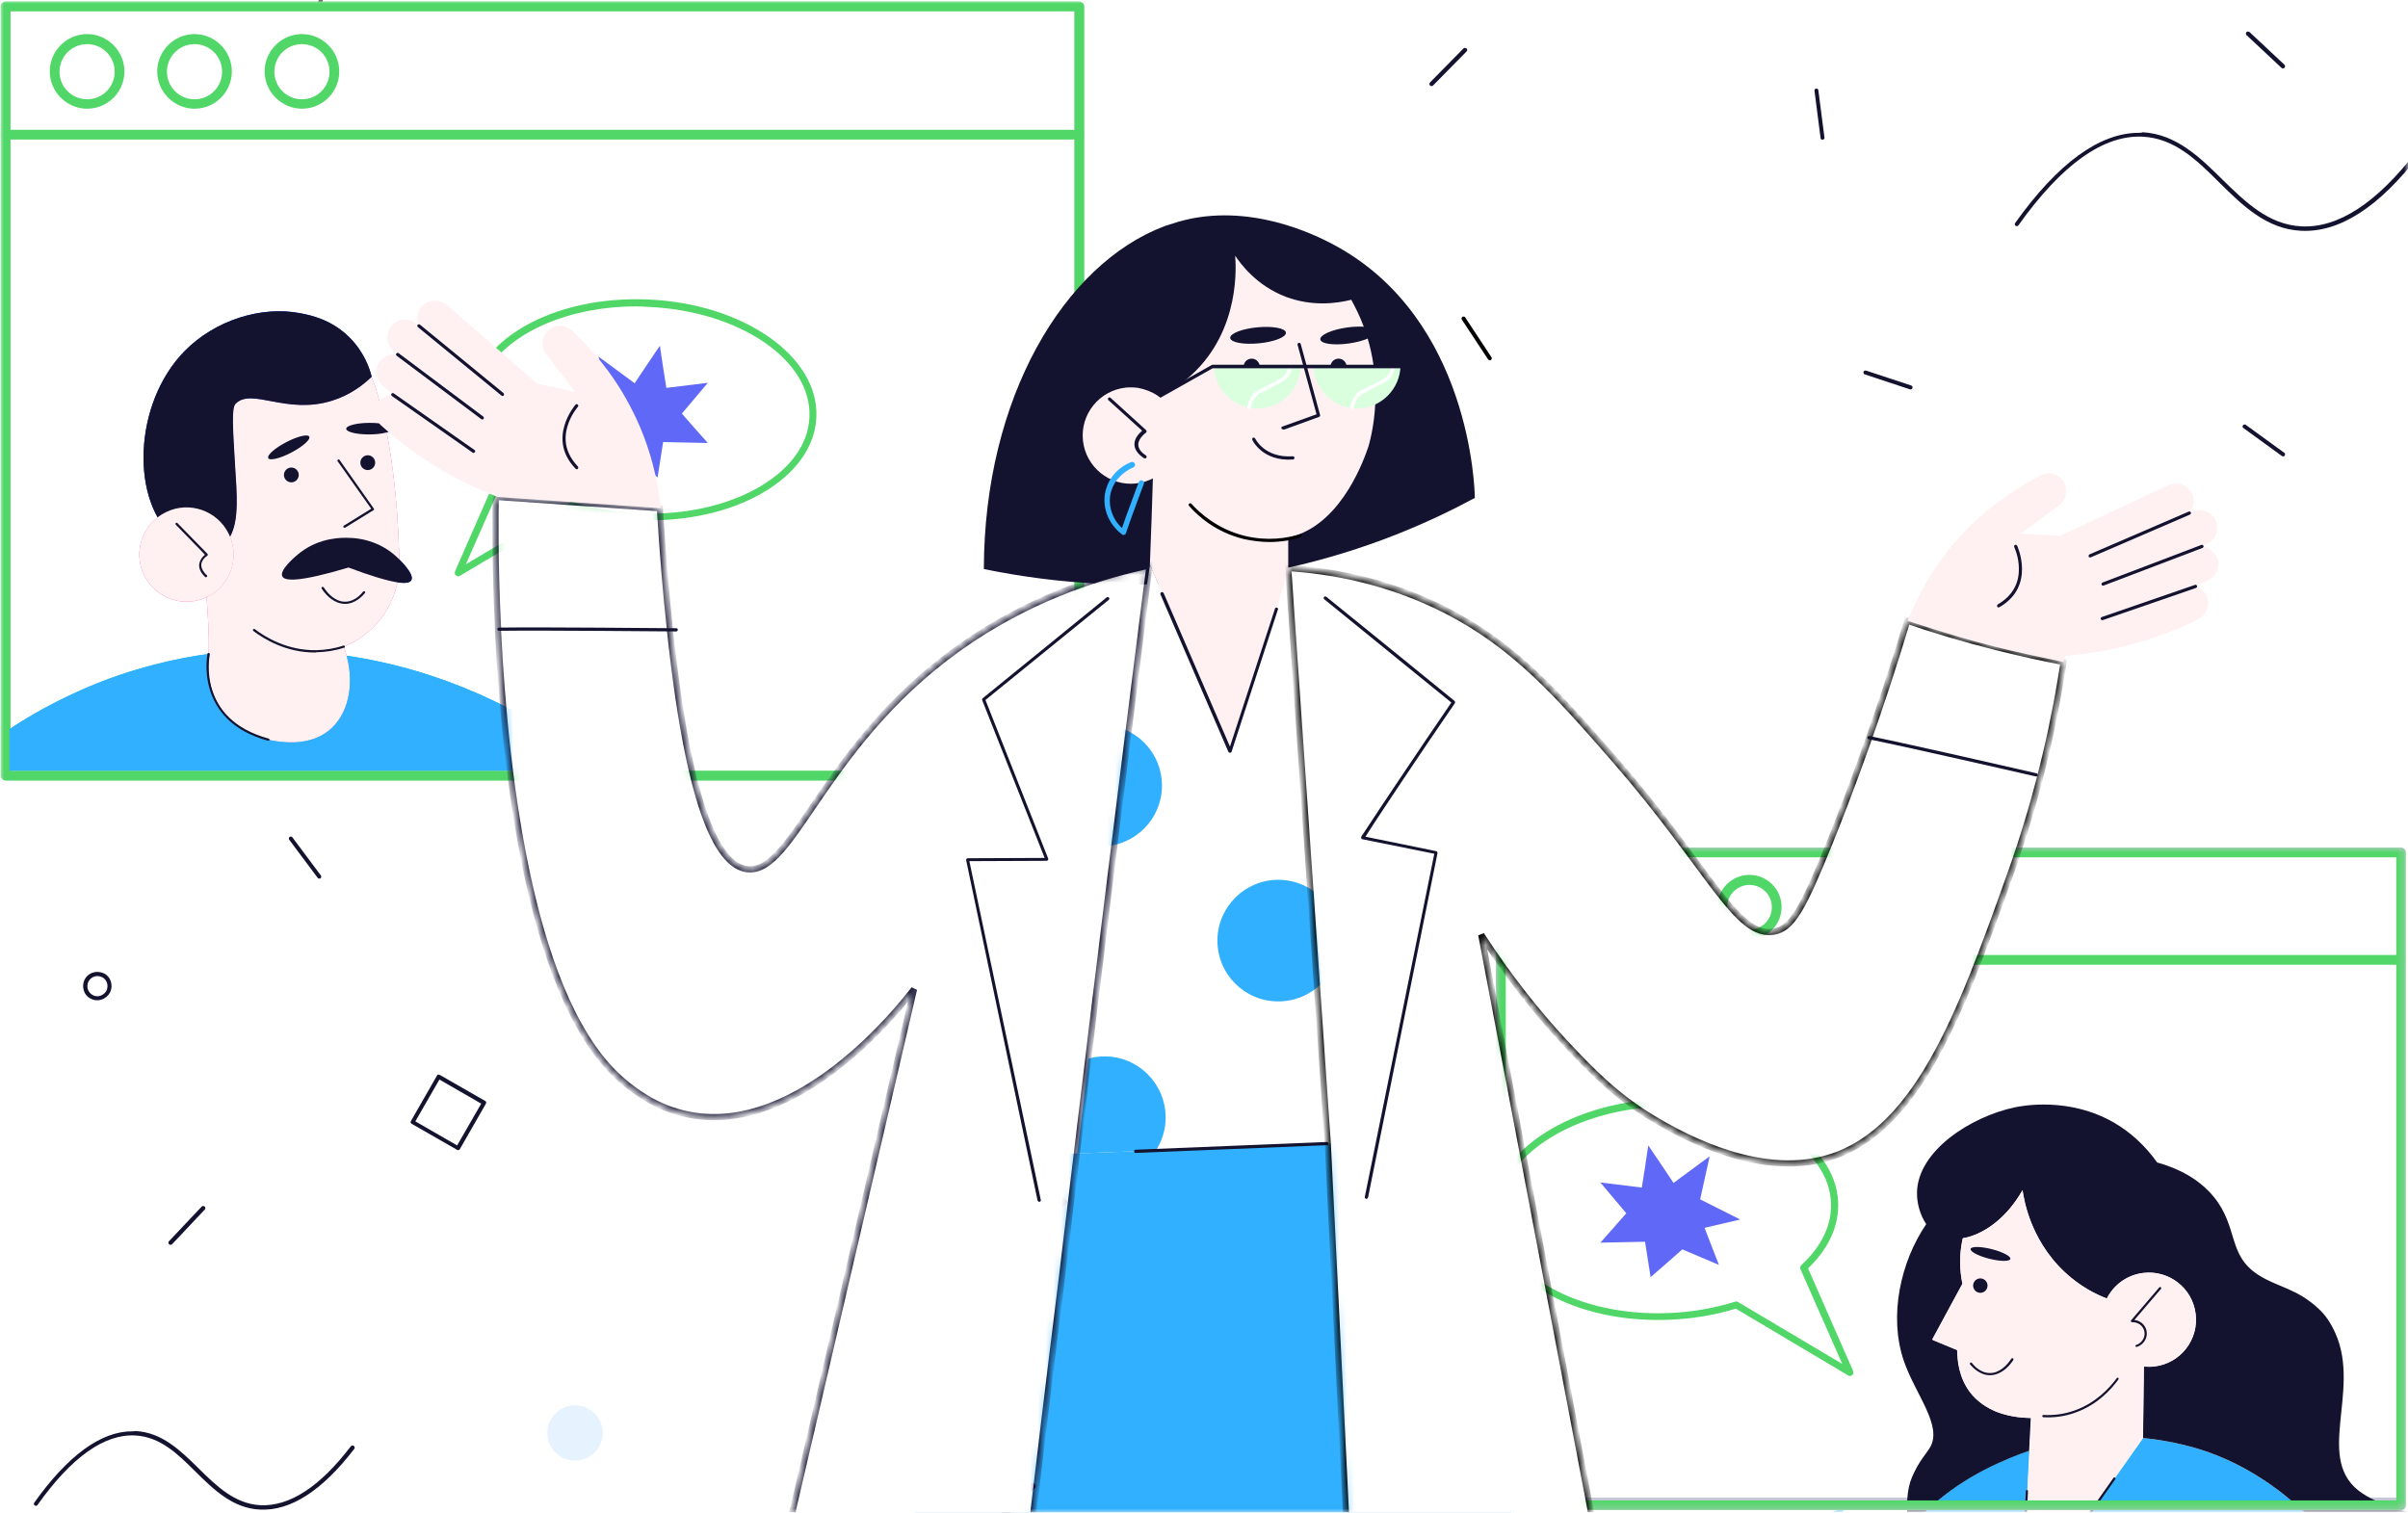 <svg width="312" height="196" viewBox="0 0 312 196" fill="none" xmlns="http://www.w3.org/2000/svg">
<rect width="312" height="196" fill="white"/>
<mask id="mask0" mask-type="alpha" maskUnits="userSpaceOnUse" x="0" y="0" width="312" height="196">
<rect width="312" height="196" fill="white"/>
</mask>
<g mask="url(#mask0)">
<path d="M277.128 17.21C272.036 17.21 266.621 21.155 261.098 28.901C261.026 29.009 261.026 29.188 261.17 29.26C261.277 29.331 261.457 29.331 261.528 29.188C267.159 21.298 272.538 17.461 277.63 17.712C281.754 17.927 284.623 20.725 287.6 23.701C290.577 26.642 293.697 29.69 298.143 29.905C303.128 30.156 308.292 26.821 313.528 19.971C313.636 19.864 313.6 19.685 313.492 19.577C313.385 19.469 313.205 19.505 313.098 19.613C307.97 26.283 302.949 29.582 298.179 29.331C293.912 29.116 290.899 26.14 287.959 23.271C285.018 20.366 281.97 17.389 277.63 17.138C277.451 17.21 277.308 17.21 277.128 17.21Z" fill="#14132F"/>
<path d="M17.129 185.475C13.077 185.475 8.809 188.595 4.434 194.727C4.362 194.835 4.362 195.014 4.506 195.086C4.613 195.157 4.792 195.157 4.864 195.014C9.275 188.81 13.543 185.797 17.523 186.013C20.751 186.192 23.01 188.38 25.341 190.711C27.708 193.042 30.147 195.444 33.697 195.624C37.642 195.803 41.73 193.185 45.89 187.77C45.998 187.662 45.962 187.483 45.855 187.375C45.747 187.268 45.568 187.304 45.46 187.411C41.444 192.683 37.499 195.229 33.733 195.05C30.398 194.871 28.031 192.54 25.736 190.28C23.405 187.985 21.002 185.618 17.559 185.439C17.416 185.475 17.273 185.475 17.129 185.475Z" fill="#14132F"/>
<path fill-rule="evenodd" clip-rule="evenodd" d="M56.612 139.392C56.648 139.285 56.72 139.249 56.827 139.249C56.869 139.249 56.899 139.261 56.923 139.271C56.941 139.278 56.956 139.285 56.971 139.285L62.852 142.656C62.995 142.727 63.031 142.871 62.96 143.014L59.589 148.896C59.517 149.039 59.373 149.075 59.23 149.003L53.349 145.632C53.205 145.56 53.169 145.417 53.241 145.274L56.612 139.392ZM56.935 139.894L53.815 145.309L59.23 148.429L62.35 143.014L56.935 139.894Z" fill="#14132F"/>
<path d="M113.097 173.891C113.025 173.891 112.953 173.927 112.881 173.999C112.774 174.106 112.81 174.286 112.917 174.393L117.579 178.446C117.687 178.553 117.866 178.518 117.974 178.41C118.081 178.302 118.046 178.123 117.938 178.015L113.276 173.963C113.204 173.891 113.168 173.891 113.097 173.891Z" fill="#9B9DB1"/>
<path d="M241.698 48.016C241.59 48.016 241.483 48.087 241.447 48.195C241.411 48.338 241.483 48.482 241.626 48.518L247.471 50.454C247.615 50.49 247.758 50.418 247.794 50.275C247.83 50.132 247.758 49.988 247.615 49.952L241.769 48.016C241.769 48.051 241.734 48.016 241.698 48.016Z" fill="#14132F"/>
<path d="M235.35 11.472C235.314 11.472 235.314 11.472 235.35 11.472C235.17 11.508 235.063 11.616 235.099 11.759L235.888 17.892C235.923 18.035 236.031 18.143 236.175 18.107C236.318 18.071 236.426 17.963 236.39 17.82L235.601 11.688C235.601 11.58 235.457 11.472 235.35 11.472Z" fill="#14132F"/>
<path d="M291.258 4.085C291.186 4.085 291.115 4.121 291.079 4.156C290.971 4.264 290.971 4.443 291.079 4.551L295.597 8.783C295.705 8.89 295.884 8.89 295.992 8.783C296.099 8.675 296.099 8.496 295.992 8.388L291.473 4.156C291.401 4.121 291.33 4.085 291.258 4.085Z" fill="#14132F"/>
<path d="M189.626 41.022C189.59 41.022 189.518 41.022 189.482 41.058C189.374 41.13 189.339 41.309 189.41 41.417L192.817 46.581C192.889 46.688 193.068 46.724 193.176 46.653C193.283 46.581 193.319 46.402 193.248 46.294L189.841 41.13C189.805 41.058 189.733 41.022 189.626 41.022Z" fill="black"/>
<path d="M189.804 6.2C189.733 6.2 189.661 6.236 189.625 6.272L185.286 10.683C185.178 10.791 185.178 10.97 185.286 11.078C185.393 11.185 185.573 11.185 185.68 11.078L190.02 6.666C190.127 6.559 190.127 6.38 190.02 6.272C189.912 6.236 189.84 6.2 189.804 6.2Z" fill="#14132F"/>
<path d="M290.829 55.009C290.757 55.009 290.649 55.044 290.614 55.116C290.542 55.224 290.542 55.403 290.685 55.475L295.67 59.097C295.778 59.169 295.957 59.169 296.029 59.025C296.1 58.918 296.1 58.738 295.957 58.667L290.972 55.044C290.936 55.009 290.9 55.009 290.829 55.009Z" fill="#14132F"/>
<path d="M305.746 114.325C305.711 114.325 305.675 114.325 305.639 114.361C305.495 114.432 305.459 114.576 305.495 114.719L308.042 120.349C308.113 120.493 308.257 120.529 308.4 120.493C308.544 120.421 308.579 120.278 308.544 120.134L305.997 114.504C305.926 114.361 305.854 114.325 305.746 114.325Z" fill="#9B9DB1"/>
<path d="M26.31 156.283C26.238 156.283 26.167 156.319 26.131 156.355L21.899 160.838C21.791 160.945 21.791 161.125 21.899 161.232C22.007 161.34 22.186 161.34 22.294 161.232L26.525 156.75C26.633 156.642 26.633 156.463 26.525 156.355C26.453 156.283 26.382 156.283 26.31 156.283Z" fill="#14132F"/>
<path d="M37.678 108.407C37.606 108.407 37.571 108.407 37.535 108.443C37.427 108.515 37.391 108.694 37.463 108.802L41.157 113.751C41.229 113.858 41.408 113.894 41.516 113.823C41.623 113.751 41.659 113.572 41.587 113.464L37.893 108.515C37.858 108.443 37.786 108.407 37.678 108.407Z" fill="#14132F"/>
<path d="M8.055 78.749C7.948 78.749 7.876 78.785 7.84 78.893L4.684 84.2C4.613 84.344 4.648 84.487 4.792 84.559C4.935 84.631 5.079 84.595 5.151 84.451L8.306 79.144C8.378 79 8.342 78.857 8.199 78.785C8.163 78.749 8.127 78.749 8.055 78.749Z" fill="#9B9DB1"/>
<path d="M32.047 31.017C32.011 31.017 31.975 31.017 31.939 31.017C31.796 31.053 31.724 31.232 31.796 31.376L33.912 37.185C33.947 37.329 34.127 37.401 34.27 37.329C34.414 37.293 34.485 37.114 34.414 36.97L32.298 31.16C32.262 31.089 32.154 31.017 32.047 31.017Z" fill="#9B9DB1"/>
<path d="M42.268 -2.55C42.16 -2.55 42.053 -2.478 42.017 -2.371L40.224 3.547C40.188 3.69 40.26 3.833 40.403 3.869C40.547 3.905 40.69 3.833 40.726 3.69L42.519 -2.227C42.555 -2.371 42.483 -2.514 42.34 -2.55C42.304 -2.55 42.304 -2.55 42.268 -2.55Z" fill="black"/>
<path d="M1.887 7.922C1.78 7.922 1.708 7.994 1.636 8.065C1.565 8.209 1.636 8.352 1.744 8.424L7.303 11.114C7.446 11.185 7.589 11.114 7.661 11.006C7.733 10.863 7.661 10.719 7.554 10.648L1.995 7.958C1.959 7.922 1.923 7.922 1.887 7.922Z" fill="black"/>
<path d="M253.962 137.455C253.89 137.455 253.818 137.491 253.747 137.563C253.639 137.67 253.675 137.85 253.782 137.957L258.624 141.759C258.731 141.866 258.911 141.83 259.018 141.723C259.126 141.615 259.09 141.436 258.982 141.328L254.141 137.527C254.069 137.455 254.033 137.455 253.962 137.455Z" fill="#9B9DB1"/>
<path d="M293.123 169.731C292.944 169.731 292.836 169.875 292.872 170.018L293.267 176.186C293.267 176.33 293.41 176.438 293.553 176.438C293.697 176.438 293.805 176.294 293.805 176.151L293.41 169.982C293.374 169.839 293.267 169.731 293.123 169.731Z" fill="#9B9DB1"/>
<circle r="3.084" transform="matrix(1 0 0 -1 236.102 161.627)" fill="#E6F8FF"/>
<path fill-rule="evenodd" clip-rule="evenodd" d="M277.953 117.301C278.276 116.656 278.922 116.297 279.603 116.297C279.89 116.297 280.141 116.369 280.428 116.476C281.324 116.942 281.719 118.054 281.253 118.951C281.038 119.417 280.643 119.74 280.177 119.883C279.711 120.027 279.244 119.991 278.778 119.776C278.312 119.56 277.989 119.166 277.846 118.7C277.702 118.234 277.738 117.731 277.953 117.301ZM279.029 119.309C279.209 119.417 279.388 119.453 279.603 119.453C279.747 119.453 279.89 119.417 280.033 119.381C280.356 119.274 280.643 119.058 280.787 118.736C281.109 118.09 280.858 117.301 280.213 116.978C279.567 116.656 278.778 116.907 278.455 117.552C278.312 117.875 278.276 118.234 278.384 118.556C278.491 118.879 278.707 119.166 279.029 119.309Z" fill="#9B9DB1"/>
<path fill-rule="evenodd" clip-rule="evenodd" d="M10.961 126.948C11.284 126.302 11.93 125.944 12.611 125.944C12.898 125.944 13.185 126.016 13.436 126.123C13.902 126.338 14.225 126.733 14.368 127.199C14.512 127.665 14.476 128.167 14.261 128.598C13.794 129.494 12.683 129.889 11.786 129.422C11.32 129.207 10.997 128.813 10.854 128.347C10.71 127.88 10.746 127.378 10.961 126.948ZM12.037 128.956C12.216 129.064 12.432 129.1 12.611 129.1C13.077 129.1 13.543 128.813 13.794 128.382C13.938 128.06 13.974 127.701 13.866 127.378C13.758 127.056 13.543 126.769 13.22 126.625C12.575 126.302 11.786 126.553 11.463 127.199C11.14 127.844 11.392 128.633 12.037 128.956Z" fill="#14132F"/>
<circle r="3.586" transform="matrix(1 0 0 -1 74.508 185.69)" fill="#E6F3FF"/>
<circle r="1.793" transform="matrix(1 0 0 -1 21.182 58.918)" fill="#E6F8FF"/>
<path fill-rule="evenodd" clip-rule="evenodd" d="M311.109 195.69H194.467C194.13 195.69 193.836 195.396 193.836 195.059V110.467C193.836 110.13 194.13 109.836 194.467 109.836H311.109C311.446 109.836 311.74 110.13 311.74 110.467V195.059C311.74 195.396 311.446 195.69 311.109 195.69Z" fill="#C7C8D9"/>
<mask id="mask1" mask-type="alpha" maskUnits="userSpaceOnUse" x="193" y="109" width="119" height="87">
<path fill-rule="evenodd" clip-rule="evenodd" d="M311.109 195.69H194.467C194.13 195.69 193.836 195.396 193.836 195.059V110.467C193.836 110.13 194.13 109.836 194.467 109.836H311.109C311.446 109.836 311.74 110.13 311.74 110.467V195.059C311.74 195.396 311.446 195.69 311.109 195.69Z" fill="white"/>
</mask>
<g mask="url(#mask1)">
<path d="M194.467 110.467H311.109V194.059H194.467V110.467Z" fill="white"/>
<path fill-rule="evenodd" clip-rule="evenodd" d="M218.538 220.295C218.552 220.237 218.552 220.179 218.567 220.12C218.83 218.091 219.224 216.032 219.647 213.988C219.691 213.798 219.72 213.608 219.764 213.418C219.779 213.36 219.793 213.302 219.808 213.243C219.808 213.214 219.823 213.185 219.823 213.17C220.188 211.462 220.596 209.768 220.991 208.133C221.107 207.622 221.239 207.126 221.356 206.658C221.37 206.6 221.385 206.542 221.399 206.483C221.721 205.301 221.983 204.381 221.983 204.381C222.334 203.213 222.684 202.103 223.035 201.096C224.174 200.687 225.312 200.278 226.451 199.869C226.51 199.84 226.568 199.825 226.626 199.811C226.641 199.796 226.67 199.796 226.685 199.782C226.845 199.723 227.006 199.665 227.167 199.606C229.196 198.876 231.226 198.146 233.24 197.416C233.299 197.402 233.357 197.372 233.416 197.358C235.226 196.701 237.051 196.058 238.862 195.401C238.643 196.54 238.365 197.957 238.044 199.606C238.029 199.665 238.015 199.723 238.015 199.782C237.986 199.957 237.942 200.147 237.913 200.322C237.475 202.629 237.08 204.673 236.745 206.469C236.73 206.527 236.73 206.585 236.715 206.644C236.219 209.316 235.825 211.477 235.518 213.229C235.504 213.287 235.504 213.345 235.489 213.404C234.774 217.536 234.569 219.317 234.569 220.106C234.569 220.179 234.569 220.222 234.569 220.281C234.584 220.587 234.657 220.675 234.73 220.704C234.876 220.748 235.036 220.602 235.226 220.281C235.255 220.222 235.285 220.164 235.328 220.106C235.912 219.011 236.774 216.543 238.088 213.404C238.117 213.345 238.132 213.287 238.161 213.229C238.73 211.9 239.373 210.469 240.117 208.965C240.176 208.849 240.234 208.732 240.293 208.615C240.628 207.958 240.979 207.301 241.344 206.644C241.373 206.585 241.402 206.527 241.446 206.469C242.687 204.235 244.162 201.957 245.899 199.782C245.943 199.723 245.987 199.665 246.045 199.606C246.323 199.271 246.6 198.92 246.892 198.584C246.95 198.511 247.009 198.453 247.067 198.38C247.155 198.278 247.257 198.161 247.345 198.059C248.892 196.336 250.615 194.701 252.572 193.27C252.645 193.211 252.732 193.153 252.805 193.095C252.951 192.992 253.097 192.876 253.258 192.773C253.433 192.657 253.594 192.54 253.769 192.423C253.827 192.379 253.886 192.35 253.944 192.306C256.09 190.89 258.28 189.809 260.266 188.977C260.324 188.948 260.383 188.933 260.441 188.904C260.996 188.671 261.551 188.466 262.077 188.276C262.252 188.218 262.427 188.16 262.588 188.101C262.704 188.057 262.821 188.028 262.938 187.984C262.85 189.693 262.763 191.386 262.675 193.095C262.675 193.153 262.675 193.211 262.661 193.27C262.558 195.372 262.442 197.489 262.339 199.592C262.339 199.65 262.339 199.709 262.325 199.767C262.296 200.234 262.281 200.701 262.252 201.183C262.164 202.95 262.077 204.702 261.974 206.469H263.478C264.69 204.746 265.916 203.008 267.128 201.285C267.143 201.271 267.143 201.256 267.158 201.256C267.201 201.183 267.26 201.11 267.304 201.037C267.596 200.614 267.888 200.19 268.194 199.782C268.238 199.723 268.282 199.665 268.311 199.606C269.8 197.504 271.275 195.401 272.764 193.284C272.808 193.226 272.852 193.168 272.881 193.109C273.217 192.642 273.553 192.16 273.874 191.693C273.932 191.605 273.991 191.532 274.049 191.445C275.246 189.736 276.443 188.043 277.655 186.334C277.787 186.349 277.933 186.364 278.064 186.378C278.152 186.393 278.239 186.393 278.327 186.407C278.4 186.407 278.458 186.422 278.531 186.437C278.648 186.451 278.765 186.466 278.882 186.48C278.94 186.495 279.013 186.495 279.072 186.51C279.174 186.524 279.261 186.539 279.364 186.553C279.393 186.553 279.437 186.568 279.466 186.568C279.539 186.583 279.597 186.583 279.67 186.597C279.743 186.612 279.816 186.612 279.875 186.626C280.021 186.641 280.152 186.67 280.298 186.699C280.444 186.729 280.59 186.743 280.736 186.772C280.794 186.787 280.853 186.787 280.911 186.802C282.182 187.035 283.598 187.371 285.072 187.824C285.905 188.087 286.708 188.379 287.482 188.7C287.54 188.729 287.598 188.744 287.657 188.773C290.299 189.868 292.519 191.211 294.358 192.511C294.417 192.554 294.475 192.598 294.534 192.642C294.753 192.803 294.972 192.963 295.176 193.109C295.249 193.168 295.337 193.226 295.41 193.284C296.972 194.482 298.198 195.606 299.104 196.438C299.819 197.095 300.491 197.752 301.118 198.409C301.177 198.468 301.235 198.526 301.294 198.584C301.615 198.92 301.921 199.256 302.228 199.592C302.286 199.65 302.33 199.709 302.389 199.767C304.389 202.015 305.995 204.279 307.338 206.454C307.367 206.512 307.411 206.571 307.44 206.629C307.63 206.936 307.805 207.228 307.981 207.534C308.039 207.637 308.097 207.739 308.156 207.826C309.251 209.71 310.156 211.52 310.974 213.214C311.003 213.272 311.032 213.331 311.061 213.389C311.164 213.594 311.251 213.784 311.353 213.988C312.39 216.12 313.251 218.178 313.967 220.091C313.996 220.149 314.011 220.208 314.025 220.266C314.361 221.142 314.653 222.004 314.931 222.821C314.989 222.996 315.047 223.186 315.106 223.361C315.485 224.544 315.807 225.654 316.084 226.676H251.506C251.389 226.676 251.301 226.734 251.243 226.836C251.243 226.851 251.228 226.851 251.228 226.866C251.214 226.88 251.214 226.909 251.214 226.939C251.214 226.953 251.214 226.968 251.214 226.968C251.214 226.982 251.214 226.997 251.214 227.012C251.228 227.114 251.301 227.201 251.389 227.245C251.374 227.274 251.36 227.304 251.345 227.333C250.221 229.844 248.761 232.063 247.053 233.932C247.023 233.976 246.98 234.005 246.95 234.049C246.936 234.078 246.907 234.093 246.877 234.122C246.848 234.151 246.819 234.195 246.775 234.224C244.862 236.239 242.658 237.845 240.293 238.94C240.234 238.969 240.176 238.999 240.117 239.013C237.986 239.962 235.723 240.517 233.416 240.59C233.357 240.59 233.299 240.59 233.24 240.59C233.124 240.59 233.021 240.59 232.905 240.59C232.116 240.59 229.444 240.605 226.612 239.597C226.553 239.583 226.495 239.553 226.437 239.539C224.758 238.926 223.049 237.962 221.618 236.414C220.888 235.626 220.29 234.735 219.808 233.786C219.75 233.669 219.691 233.553 219.633 233.421C218.786 231.596 218.362 229.523 218.216 227.304C218.216 227.201 218.202 227.099 218.202 226.982C218.202 226.968 218.202 226.953 218.202 226.939C218.202 226.895 218.202 226.851 218.202 226.807C218.1 224.778 218.246 222.558 218.538 220.295Z" fill="#31B0FF"/>
<path d="M246.659 176.304C248.148 180.684 251.769 184.772 250.046 187.605C249.55 188.422 248.586 189.401 247.725 191.445C247.404 192.189 247.185 193.124 247.112 194.423C247.039 195.825 247.141 197.022 247.331 198.088C248.878 196.365 250.601 194.73 252.558 193.299C252.631 193.241 252.718 193.182 252.791 193.124C252.937 193.022 253.083 192.905 253.244 192.803C253.419 192.686 253.58 192.569 253.755 192.452C253.813 192.408 253.872 192.379 253.93 192.335C256.076 190.919 258.267 189.839 260.252 189.006C260.311 188.977 260.369 188.963 260.427 188.933C261.303 188.568 262.15 188.262 262.91 187.999C262.983 186.583 263.056 185.166 263.129 183.736C260.062 183.706 257.084 182.772 255.273 180.436C253.813 178.552 253.58 176.333 253.58 174.917C252.499 174.464 251.419 174.026 250.338 173.574C251.653 171.164 252.967 168.741 254.281 166.332C254.135 165.689 253.667 163.295 254.324 160.448C256.938 160.01 259.96 157.922 262.063 154.213C262.253 155.571 263.216 161.397 268.443 165.631C269.932 166.828 271.465 167.675 272.984 168.259C273.86 166.507 275.583 165.207 277.685 164.945C281.029 164.536 284.08 166.901 284.489 170.245C284.913 173.588 282.533 176.64 279.189 177.049C278.707 177.107 278.24 177.107 277.773 177.063C277.729 180.144 277.7 183.239 277.656 186.334C278.503 186.422 279.569 186.553 280.751 186.772C280.81 186.787 280.868 186.787 280.927 186.802C282.197 187.035 283.613 187.371 285.088 187.824C285.92 188.087 286.723 188.379 287.497 188.7C287.555 188.729 287.614 188.744 287.672 188.773C290.315 189.868 292.534 191.211 294.374 192.51C294.432 192.554 294.491 192.598 294.549 192.642C294.768 192.803 294.987 192.963 295.191 193.109C295.264 193.168 295.352 193.226 295.425 193.284C296.987 194.482 298.214 195.606 299.119 196.438C299.834 197.095 300.506 197.752 301.134 198.409C301.192 198.468 301.251 198.526 301.309 198.584C301.63 198.92 301.937 199.256 302.243 199.592C302.302 199.65 302.346 199.709 302.404 199.767C304.404 202.015 306.01 204.279 307.354 206.454C307.383 206.512 307.427 206.571 307.456 206.629C307.646 206.936 307.821 207.228 307.996 207.534C308.054 207.637 308.113 207.739 308.171 207.826C309.266 209.71 310.172 211.52 310.989 213.214C311.018 213.272 311.048 213.331 311.077 213.389C311.179 213.594 311.267 213.783 311.369 213.988C312.405 216.12 313.267 218.178 313.982 220.091C314.011 220.149 314.026 220.208 314.041 220.266C314.376 221.142 314.668 222.004 314.946 222.821C315.004 222.996 315.063 223.186 315.121 223.361C315.501 224.544 315.822 225.654 316.099 226.676H317.209V197.007C313.048 196.35 308.741 195.27 306.113 193.533C299.688 189.298 305.967 180.392 302.608 172.8C301.995 171.413 301.309 170.449 300.535 169.704C297.63 166.93 295.148 166.843 292.607 165.207C288.592 162.623 290.052 159.061 286.854 155.118C284.942 152.782 282.284 151.41 279.496 150.636C277.977 148.504 276.094 146.738 273.889 145.468C268.049 142.095 261.931 143.307 261.041 143.496C255.361 144.694 248.426 149.147 248.382 154.578C248.367 155.892 248.762 157.44 249.579 158.623C246.25 163.514 244.703 170.507 246.659 176.304Z" fill="#14132F"/>
<path fill-rule="evenodd" clip-rule="evenodd" d="M254.267 166.361C254.121 165.719 253.653 163.324 254.31 160.477C256.924 160.039 259.946 157.951 262.049 154.243C262.239 155.601 263.202 161.426 268.429 165.66C268.517 165.733 268.59 165.792 268.677 165.85C268.765 165.909 268.838 165.982 268.926 166.04C269.013 166.098 269.086 166.157 269.174 166.23C269.247 166.288 269.32 166.332 269.393 166.39C269.48 166.449 269.568 166.507 269.656 166.566C269.729 166.609 269.787 166.653 269.86 166.697C269.948 166.755 270.035 166.814 270.123 166.872C270.225 166.931 270.313 166.989 270.415 167.047C270.415 167.047 270.429 167.047 270.429 167.062C270.517 167.12 270.605 167.164 270.692 167.223C270.794 167.281 270.882 167.325 270.984 167.383C271.072 167.427 271.159 167.485 271.262 167.529C271.276 167.529 271.291 167.544 271.305 167.544C271.305 167.544 271.305 167.544 271.32 167.544H271.335C271.349 167.544 271.364 167.558 271.378 167.558C271.437 167.588 271.51 167.631 271.568 167.661C271.656 167.704 271.758 167.763 271.86 167.807C271.963 167.85 272.05 167.894 272.152 167.938C272.255 167.982 272.342 168.026 272.444 168.069C272.634 168.157 272.824 168.23 273.014 168.303C274.167 168.756 275.306 169.048 276.386 169.237C276.343 169.778 276.313 170.332 276.313 170.931C276.313 171.063 276.313 171.194 276.313 171.325C276.328 173.019 276.474 174.888 276.722 176.83C276.883 176.757 277.044 176.698 277.204 176.625C277.409 176.538 277.613 176.465 277.803 176.377C277.803 176.611 277.803 176.859 277.788 177.093C277.774 178.085 277.759 179.078 277.744 180.086C277.715 182.174 277.686 184.276 277.671 186.364C276.474 188.072 275.277 189.766 274.065 191.474C274.007 191.562 273.948 191.635 273.89 191.722C273.554 192.19 273.218 192.671 272.897 193.139C272.853 193.197 272.809 193.255 272.78 193.314C271.291 195.416 269.816 197.533 268.327 199.636C268.283 199.694 268.239 199.753 268.21 199.811C267.918 200.234 267.612 200.658 267.32 201.067C267.276 201.14 267.217 201.213 267.174 201.286C267.159 201.3 267.159 201.315 267.144 201.315C265.932 203.038 264.706 204.775 263.494 206.498C263.45 206.556 263.407 206.615 263.377 206.673C262.881 207.374 262.385 208.09 261.888 208.79C261.917 208.09 261.961 207.374 261.99 206.673C261.99 206.615 261.99 206.556 262.005 206.498C262.093 204.731 262.18 202.979 262.282 201.213C262.312 200.745 262.326 200.278 262.355 199.796C262.355 199.738 262.355 199.68 262.37 199.621C262.472 197.519 262.589 195.416 262.691 193.299C262.691 193.241 262.691 193.182 262.706 193.124C262.793 191.416 262.881 189.722 262.969 188.014C263.042 186.597 263.115 185.181 263.188 183.75H263.246C263.158 183.75 263.085 183.75 262.998 183.75C262.896 183.75 262.793 183.75 262.691 183.736C262.589 183.736 262.487 183.721 262.385 183.721C262.341 183.721 262.282 183.721 262.239 183.707C262.224 183.707 262.209 183.707 262.195 183.707C262.18 183.707 262.166 183.707 262.136 183.707C262.122 183.707 262.107 183.707 262.093 183.707C262.005 183.707 261.903 183.692 261.815 183.677C261.713 183.663 261.625 183.663 261.538 183.648C261.509 183.648 261.479 183.634 261.436 183.634C261.406 183.634 261.377 183.619 261.333 183.619C261.246 183.604 261.158 183.59 261.071 183.575C260.998 183.561 260.91 183.546 260.837 183.531C260.822 183.531 260.822 183.531 260.808 183.531C260.749 183.517 260.691 183.517 260.632 183.502C260.516 183.473 260.399 183.458 260.282 183.429C260.224 183.415 260.151 183.4 260.092 183.385C259.902 183.342 259.713 183.283 259.537 183.239C259.464 183.21 259.377 183.196 259.304 183.166C259.216 183.137 259.129 183.108 259.041 183.079C258.953 183.05 258.866 183.02 258.778 182.991C258.691 182.962 258.603 182.918 258.53 182.889C258.457 182.86 258.369 182.816 258.282 182.772C258.194 182.743 258.121 182.699 258.034 182.655C257.946 182.612 257.844 182.553 257.756 182.509C257.712 182.48 257.654 182.451 257.61 182.422C257.566 182.393 257.523 182.378 257.479 182.349C257.435 182.32 257.377 182.29 257.333 182.261C257.26 182.217 257.187 182.174 257.114 182.115C257.041 182.071 256.968 182.013 256.895 181.969C256.836 181.925 256.763 181.882 256.705 181.823C256.69 181.809 256.69 181.809 256.676 181.794C256.676 181.794 256.661 181.779 256.647 181.779C256.588 181.736 256.53 181.692 256.486 181.648C256.471 181.633 256.457 181.619 256.442 181.619C256.384 181.575 256.325 181.517 256.267 181.473C256.194 181.414 256.136 181.356 256.063 181.297C256.004 181.239 255.931 181.166 255.873 181.108C255.829 181.064 255.771 181.005 255.727 180.962C255.698 180.918 255.654 180.889 255.624 180.845C255.624 180.845 255.624 180.845 255.61 180.83L255.595 180.816L255.581 180.801C255.551 180.772 255.522 180.728 255.493 180.699L255.478 180.684C255.435 180.626 255.391 180.567 255.332 180.509C253.872 178.626 253.639 176.406 253.639 174.99C252.558 174.537 251.478 174.099 250.398 173.647C251.639 171.194 252.953 168.77 254.267 166.361Z" fill="#FFF1F2"/>
<path d="M264.736 183.648C266.167 183.736 267.583 183.531 268.941 183.035C271.657 182.056 273.453 180.173 274.475 178.757C274.518 178.698 274.518 178.596 274.46 178.552C274.402 178.509 274.329 178.509 274.27 178.582C273.263 179.954 271.496 181.808 268.853 182.757C267.539 183.239 266.152 183.429 264.751 183.356C264.678 183.356 264.619 183.414 264.605 183.487C264.605 183.56 264.663 183.633 264.736 183.648Z" fill="#14132F"/>
<circle r="0.934" transform="matrix(-1 0 0 1 256.587 166.595)" fill="#14132F"/>
<ellipse rx="2.657" ry="0.642" transform="matrix(-0.969 -0.245 -0.245 0.969 257.903 162.49)" fill="#14132F"/>
<path fill-rule="evenodd" clip-rule="evenodd" d="M272.969 168.288C273.845 166.536 275.568 165.236 277.671 164.974C281.014 164.565 284.066 166.93 284.475 170.274C284.898 173.617 282.518 176.669 279.175 177.078C278.693 177.136 278.226 177.136 277.758 177.092C275.013 176.8 272.721 174.639 272.371 171.778C272.21 170.536 272.444 169.325 272.969 168.288Z" fill="#FFF1F2"/>
<path d="M276.824 174.537C276.838 174.537 276.853 174.537 276.868 174.537C277.802 174.245 278.342 173.282 278.109 172.376C277.919 171.646 277.291 171.121 276.546 171.048L279.992 167.018C280.051 166.96 280.036 166.857 279.978 166.814C279.919 166.755 279.817 166.77 279.773 166.828L276.123 171.092C276.079 171.135 276.079 171.194 276.108 171.252C276.138 171.311 276.196 171.34 276.254 171.34C276.999 171.296 277.656 171.778 277.831 172.464C278.021 173.223 277.554 174.041 276.78 174.289C276.707 174.318 276.663 174.391 276.692 174.479C276.707 174.493 276.765 174.537 276.824 174.537Z" fill="#14132F"/>
<path d="M261.843 208.936C261.887 208.936 261.93 208.907 261.96 208.878L274.078 191.678C274.122 191.605 274.107 191.518 274.049 191.474C273.976 191.43 273.888 191.445 273.844 191.503L262.018 208.294L262.763 193.226C262.763 193.138 262.704 193.08 262.631 193.08C262.558 193.08 262.485 193.138 262.485 193.226L261.711 208.805C261.711 208.863 261.755 208.921 261.814 208.951C261.814 208.921 261.828 208.936 261.843 208.936Z" fill="#14132F"/>
<path d="M257.837 178.208C258.017 178.208 258.197 178.178 258.377 178.148C259.637 177.878 260.477 176.828 260.867 176.228C260.897 176.168 260.897 176.078 260.807 176.018C260.747 175.988 260.657 175.988 260.597 176.078C260.297 176.528 259.517 177.608 258.317 177.878C256.817 178.178 255.797 177.008 255.497 176.618C255.437 176.558 255.347 176.528 255.287 176.588C255.227 176.648 255.197 176.738 255.257 176.798C255.527 177.128 256.487 178.208 257.837 178.208Z" fill="#14132F"/>
<path fill-rule="evenodd" clip-rule="evenodd" d="M239.696 178.309C239.816 178.309 239.906 178.279 239.996 178.189C240.146 178.069 240.176 177.859 240.116 177.679L234.266 164.359C236.936 161.809 238.286 158.869 238.166 155.809C238.016 151.939 235.496 148.429 231.116 145.909C226.796 143.419 221.126 142.189 215.156 142.429C202.796 142.939 192.986 149.749 193.286 157.639C193.436 161.509 195.956 165.019 200.336 167.539C204.656 170.029 210.326 171.259 216.296 171.019C219.296 170.899 222.176 170.419 224.906 169.579L239.486 178.249C239.546 178.279 239.606 178.309 239.696 178.309ZM216.596 143.329C221.846 143.329 226.796 144.529 230.636 146.719C234.746 149.089 237.116 152.329 237.236 155.869C237.356 158.719 236.036 161.509 233.396 163.939C233.246 164.059 233.216 164.269 233.276 164.449L238.706 176.749L225.176 168.709C225.056 168.649 224.936 168.619 224.816 168.679C222.116 169.519 219.236 170.029 216.266 170.149C210.476 170.389 204.986 169.189 200.786 166.789C196.676 164.419 194.306 161.179 194.186 157.639C193.886 150.259 203.306 143.869 215.186 143.389C215.636 143.359 216.116 143.329 216.596 143.329Z" fill="#51D767"/>
<path d="M213.145 160.909C213.385 162.439 213.625 163.969 213.865 165.499C215.245 164.299 216.625 163.099 217.975 161.899C219.565 162.559 221.125 163.249 222.715 163.909C222.085 162.319 221.485 160.699 220.855 159.109C222.385 158.749 223.945 158.389 225.475 158.029C223.735 157.159 221.995 156.289 220.285 155.419C220.705 153.559 221.095 151.699 221.515 149.839C219.955 150.979 218.395 152.149 216.835 153.289C215.755 151.669 214.675 150.049 213.565 148.429C213.295 150.259 213.025 152.089 212.725 153.889C210.925 153.679 209.155 153.439 207.355 153.229C208.465 154.549 209.605 155.899 210.715 157.219C209.605 158.479 208.495 159.769 207.355 161.029C209.305 160.999 211.225 160.939 213.145 160.909Z" fill="#6068F8"/>
<path fill-rule="evenodd" clip-rule="evenodd" d="M311.109 125.015H194.467C194.13 125.015 193.836 124.721 193.836 124.385C193.836 124.048 194.13 123.754 194.467 123.754H311.109C311.446 123.754 311.74 124.048 311.74 124.385C311.74 124.721 311.446 125.015 311.109 125.015Z" fill="#51D767"/>
<path fill-rule="evenodd" clip-rule="evenodd" d="M215.028 121.694C212.757 121.694 210.865 119.844 210.865 117.531C210.865 115.26 212.715 113.368 215.028 113.368C217.341 113.368 219.191 115.218 219.191 117.531C219.191 119.844 217.299 121.694 215.028 121.694ZM215.028 114.672C213.43 114.672 212.127 115.975 212.127 117.573C212.127 119.171 213.43 120.474 215.028 120.474C216.626 120.474 217.929 119.171 217.929 117.573C217.929 115.933 216.626 114.672 215.028 114.672Z" fill="#4ED77B"/>
<path fill-rule="evenodd" clip-rule="evenodd" d="M226.675 121.694C224.404 121.694 222.512 119.844 222.512 117.531C222.512 115.26 224.362 113.368 226.675 113.368C228.945 113.368 230.837 115.218 230.837 117.531C230.837 119.844 228.987 121.694 226.675 121.694ZM226.675 114.672C225.077 114.672 223.773 115.975 223.773 117.573C223.773 119.171 225.077 120.474 226.675 120.474C228.272 120.474 229.576 119.171 229.576 117.573C229.576 115.933 228.272 114.672 226.675 114.672Z" fill="#51D767"/>
<path fill-rule="evenodd" clip-rule="evenodd" d="M311.109 195.69H194.467C194.13 195.69 193.836 195.396 193.836 195.059V110.467C193.836 110.13 194.13 109.836 194.467 109.836H311.109C311.446 109.836 311.74 110.13 311.74 110.467V195.059C311.74 195.396 311.446 195.69 311.109 195.69ZM195.097 194.428H310.479V111.097H195.097V194.428Z" fill="#51D767"/>
</g>
<rect x="0.732" y="0.841" width="139.096" height="99.655" fill="white"/>
<path fill-rule="evenodd" clip-rule="evenodd" d="M139.787 101.127H0.732C0.396 101.127 0.102 100.833 0.102 100.496V0.841C0.102 0.505 0.396 0.21 0.732 0.21H139.829C140.165 0.21 140.46 0.505 140.46 0.841V100.496C140.417 100.875 140.165 101.127 139.787 101.127ZM1.363 99.865H139.198V1.472H1.363V99.865Z" fill="#4ED77B"/>
<rect x="0.732" y="0.841" width="139.096" height="99.655" fill="white"/>
<path fill-rule="evenodd" clip-rule="evenodd" d="M139.787 101.127H0.732C0.396 101.127 0.102 100.833 0.102 100.496V0.841C0.102 0.505 0.396 0.21 0.732 0.21H139.829C140.165 0.21 140.46 0.505 140.46 0.841V100.496C140.417 100.875 140.165 101.127 139.787 101.127ZM1.363 99.865H139.198V1.472H1.363V99.865Z" fill="#51D767"/>
<path fill-rule="evenodd" clip-rule="evenodd" d="M139.787 18.081H0.732C0.396 18.081 0.102 17.787 0.102 17.451C0.102 17.114 0.396 16.82 0.732 16.82H139.787C140.123 16.82 140.417 17.114 140.417 17.451C140.417 17.787 140.165 18.081 139.787 18.081Z" fill="#51D767"/>
<path fill-rule="evenodd" clip-rule="evenodd" d="M11.287 14.087C8.638 14.087 6.451 11.9 6.451 9.251C6.451 6.602 8.638 4.416 11.287 4.416C13.936 4.416 16.122 6.602 16.122 9.251C16.122 11.9 13.978 14.087 11.287 14.087ZM11.287 5.719C9.31 5.719 7.713 7.317 7.713 9.293C7.713 11.269 9.31 12.867 11.287 12.867C13.263 12.867 14.861 11.269 14.861 9.293C14.861 7.317 13.263 5.719 11.287 5.719Z" fill="#51D767"/>
<path fill-rule="evenodd" clip-rule="evenodd" d="M25.205 14.087C22.556 14.087 20.369 11.9 20.369 9.251C20.369 6.602 22.556 4.416 25.205 4.416C27.854 4.416 30.04 6.602 30.04 9.251C30.04 11.9 27.896 14.087 25.205 14.087ZM25.205 5.719C23.228 5.719 21.631 7.317 21.631 9.293C21.631 11.269 23.228 12.867 25.205 12.867C27.181 12.867 28.779 11.269 28.779 9.293C28.779 7.317 27.181 5.719 25.205 5.719Z" fill="#51D767"/>
<path fill-rule="evenodd" clip-rule="evenodd" d="M39.123 14.087C36.474 14.087 34.287 11.9 34.287 9.251C34.287 6.602 36.474 4.416 39.123 4.416C41.772 4.416 43.958 6.602 43.958 9.251C43.958 11.9 41.814 14.087 39.123 14.087ZM39.123 5.719C37.146 5.719 35.549 7.317 35.549 9.293C35.549 11.269 37.146 12.867 39.123 12.867C41.099 12.867 42.697 11.269 42.697 9.293C42.697 7.317 41.099 5.719 39.123 5.719Z" fill="#51D767"/>
<path fill-rule="evenodd" clip-rule="evenodd" d="M59.369 74.684C59.249 74.684 59.159 74.654 59.069 74.564C58.919 74.444 58.889 74.234 58.949 74.054L64.799 60.734C62.129 58.184 60.779 55.244 60.899 52.184C61.049 48.314 63.569 44.804 67.949 42.284C72.269 39.794 77.939 38.564 83.909 38.804C96.269 39.314 106.079 46.124 105.779 54.014C105.629 57.884 103.109 61.394 98.729 63.914C94.409 66.404 88.739 67.634 82.769 67.394C79.769 67.274 76.889 66.794 74.159 65.954L59.579 74.624C59.519 74.654 59.459 74.684 59.369 74.684ZM82.469 39.704C77.219 39.704 72.269 40.904 68.429 43.094C64.319 45.464 61.949 48.704 61.829 52.244C61.709 55.094 63.029 57.884 65.669 60.314C65.819 60.434 65.849 60.644 65.789 60.824L60.359 73.124L73.889 65.084C74.009 65.024 74.129 64.994 74.249 65.054C76.949 65.894 79.829 66.404 82.799 66.524C88.589 66.764 94.079 65.564 98.279 63.164C102.389 60.794 104.759 57.554 104.879 54.014C105.179 46.634 95.759 40.244 83.879 39.764C83.429 39.734 82.949 39.704 82.469 39.704Z" fill="#51D767"/>
<path d="M85.92 57.284C85.68 58.814 85.44 60.344 85.2 61.874C83.82 60.674 82.44 59.474 81.09 58.274C79.5 58.934 77.94 59.624 76.35 60.284C76.98 58.694 77.58 57.074 78.21 55.484C76.68 55.124 75.12 54.764 73.59 54.404C75.33 53.534 77.07 52.664 78.78 51.794C78.36 49.934 77.97 48.074 77.55 46.214C79.11 47.354 80.67 48.524 82.23 49.664C83.31 48.044 84.39 46.424 85.5 44.804C85.77 46.634 86.04 48.464 86.34 50.264C88.14 50.054 89.91 49.814 91.71 49.604C90.6 50.924 89.46 52.274 88.35 53.594C89.46 54.854 90.57 56.144 91.71 57.404C89.76 57.374 87.84 57.314 85.92 57.284Z" fill="#6068F8"/>
<path d="M51.758 73.634C51.698 74.744 51.338 77.954 48.848 80.774C47.288 82.514 45.578 83.384 44.528 83.804C44.678 84.194 44.798 84.584 44.918 84.974C45.968 88.904 45.068 92.714 42.578 94.694C40.238 96.554 37.178 96.224 36.218 96.104C35.558 96.044 31.118 95.534 28.658 91.904C27.458 90.134 27.158 88.214 27.068 87.704C26.918 86.714 27.008 86.204 27.038 84.764C27.098 82.544 27.008 80.954 26.828 78.314C26.798 78.014 26.798 77.714 26.768 77.384C26.798 77.384 26.828 77.354 26.828 77.354C29.768 75.944 31.028 72.494 29.798 69.524C30.968 67.364 30.668 64.034 30.428 60.284C30.128 55.334 29.978 52.844 30.488 52.334C32.558 50.174 37.088 53.804 43.028 51.914C45.428 51.164 47.138 49.784 48.128 48.824C48.518 49.724 48.788 50.624 49.028 51.494C51.398 59.774 51.698 69.824 51.758 73.634Z" fill="#F73D9E"/>
<path d="M44.62 68.384C44.559 68.384 44.529 68.354 44.499 68.324C44.469 68.264 44.469 68.174 44.559 68.114L48.099 65.924L43.749 59.774C43.69 59.714 43.719 59.624 43.779 59.564C43.84 59.504 43.929 59.534 43.989 59.594L48.429 65.894C48.459 65.924 48.459 65.984 48.459 66.014C48.459 66.044 48.429 66.104 48.4 66.104L44.709 68.384C44.679 68.354 44.65 68.384 44.62 68.384Z" fill="black"/>
<circle cx="47.65" cy="59.954" r="0.96" fill="black"/>
<circle cx="37.749" cy="61.544" r="0.96" fill="black"/>
<path d="M44.708 78.254C44.528 78.254 44.348 78.224 44.168 78.194C42.908 77.924 42.068 76.874 41.678 76.274C41.648 76.214 41.648 76.124 41.738 76.064C41.798 76.034 41.888 76.034 41.948 76.124C42.248 76.574 43.028 77.654 44.228 77.924C45.728 78.224 46.748 77.054 47.048 76.664C47.108 76.604 47.198 76.574 47.258 76.634C47.318 76.694 47.348 76.784 47.288 76.844C47.018 77.174 46.058 78.254 44.708 78.254Z" fill="black"/>
<ellipse cx="47.86" cy="55.546" rx="3" ry="0.75" transform="rotate(-0.336 47.86 55.546)" fill="#003FFF"/>
<ellipse cx="37.415" cy="57.973" rx="3" ry="0.75" transform="rotate(-27.672 37.415 57.973)" fill="#003FFF"/>
<path d="M51.458 72.224C51.668 72.434 53.768 74.384 53.288 75.194C52.958 75.794 51.158 75.794 45.158 73.544C38.708 75.464 36.878 75.314 36.578 74.684C36.188 73.904 38.078 72.224 38.948 71.564C41.468 69.644 44.318 69.644 45.308 69.704C46.208 69.704 49.118 69.974 51.458 72.224Z" fill="#003FFF"/>
<path d="M40.778 84.554C37.058 84.554 34.208 82.814 32.828 81.764C32.768 81.704 32.738 81.614 32.798 81.554C32.858 81.494 32.948 81.464 33.008 81.524C34.388 82.574 37.238 84.314 40.988 84.254C42.158 84.224 43.358 84.044 44.498 83.654C44.588 83.624 44.648 83.684 44.678 83.744C44.708 83.834 44.648 83.894 44.588 83.924C43.418 84.314 42.218 84.494 40.988 84.524C40.928 84.554 40.838 84.554 40.778 84.554Z" fill="black"/>
<path d="M45.279 43.724C42.939 41.384 40.209 40.844 38.979 40.604C33.879 39.584 27.849 41.504 23.949 45.464C17.199 52.304 16.869 65.144 22.749 69.824C23.709 70.574 24.729 71.054 25.749 71.354C25.899 71.414 26.049 71.444 26.199 71.474C27.039 71.684 27.849 71.774 28.539 71.834C28.539 71.834 29.679 69.764 29.829 69.524C30.999 67.364 30.699 64.034 30.459 60.284C30.159 55.334 30.009 52.844 30.519 52.334C32.589 50.174 37.119 53.804 43.059 51.914C45.459 51.164 47.169 49.784 48.159 48.824C47.889 47.714 47.169 45.614 45.279 43.724Z" fill="#003FFF"/>
<path d="M29.799 69.525C29.738 69.404 29.709 69.284 29.648 69.195C28.178 66.165 24.518 64.874 21.488 66.374C18.459 67.844 17.198 71.504 18.669 74.534C20.139 77.534 23.738 78.825 26.768 77.385C26.799 77.385 26.828 77.355 26.828 77.355C29.768 75.945 31.029 72.495 29.799 69.525Z" fill="#F73D9E"/>
<path d="M26.919 71.895C26.919 71.955 26.889 71.985 26.859 72.015C26.859 72.015 26.559 72.195 26.319 72.525C26.199 72.705 26.109 72.885 26.079 73.125C26.049 73.485 26.199 73.875 26.529 74.265C26.589 74.355 26.679 74.445 26.799 74.535C26.859 74.595 26.859 74.685 26.799 74.745C26.769 74.775 26.739 74.805 26.679 74.805C26.619 74.805 26.619 74.805 26.589 74.775C26.019 74.235 25.749 73.665 25.809 73.125C25.869 72.705 26.079 72.375 26.289 72.135C26.379 72.015 26.499 71.955 26.559 71.895L26.229 71.535L22.779 67.995C22.719 67.935 22.719 67.845 22.779 67.785C22.839 67.725 22.929 67.725 22.989 67.785L26.769 71.655L26.919 71.805C26.889 71.805 26.919 71.835 26.919 71.895Z" fill="black"/>
<path d="M78.338 99.854C52.628 99.854 26.948 99.854 1.238 99.854C1.238 98.054 1.238 96.284 1.238 94.484C3.938 92.684 7.298 90.794 11.288 89.084C17.288 86.534 22.748 85.334 27.038 84.734C26.888 85.574 26.738 87.134 27.248 88.964C27.368 89.384 27.758 90.614 28.658 91.904C31.268 95.564 35.768 96.074 36.218 96.104C37.178 96.224 40.238 96.554 42.578 94.694C45.068 92.714 45.968 88.904 44.918 84.974C46.358 85.184 47.858 85.454 49.358 85.784C61.538 88.454 71.168 94.184 78.338 99.854Z" fill="#00B7EA"/>
<path d="M34.749 95.984H34.719C25.149 93.374 26.859 84.824 26.889 84.734C26.919 84.644 26.979 84.614 27.069 84.614C27.159 84.644 27.189 84.704 27.189 84.794C27.129 85.124 25.509 93.164 34.809 95.714C34.899 95.744 34.929 95.804 34.929 95.894C34.869 95.954 34.809 95.984 34.749 95.984Z" fill="#1F0D60"/>
<path fill-rule="evenodd" clip-rule="evenodd" d="M51.758 73.634C51.698 74.744 51.338 77.954 48.848 80.774C47.288 82.514 45.578 83.384 44.528 83.804C44.678 84.194 44.798 84.584 44.918 84.974C45.968 88.904 45.068 92.714 42.578 94.694C40.238 96.554 37.178 96.224 36.218 96.104C35.558 96.044 31.118 95.534 28.658 91.904C27.458 90.134 27.158 88.214 27.068 87.704C26.918 86.714 27.008 86.204 27.038 84.764C27.098 82.544 27.008 80.954 26.828 78.314C26.798 78.014 26.798 77.714 26.768 77.384C26.798 77.384 26.828 77.354 26.828 77.354C29.768 75.944 31.028 72.494 29.798 69.524C30.968 67.364 30.668 64.034 30.428 60.284C30.128 55.334 29.978 52.844 30.488 52.334C32.558 50.174 37.088 53.804 43.028 51.914C45.428 51.164 47.138 49.784 48.128 48.824C48.518 49.724 48.788 50.624 49.028 51.494C51.398 59.774 51.698 69.824 51.758 73.634Z" fill="#FFF1F2"/>
<path fill-rule="evenodd" clip-rule="evenodd" d="M44.62 68.384C44.559 68.384 44.529 68.354 44.499 68.324C44.469 68.264 44.469 68.174 44.559 68.114L48.099 65.924L43.749 59.774C43.69 59.714 43.719 59.624 43.779 59.564C43.84 59.504 43.929 59.534 43.989 59.594L48.429 65.894C48.459 65.924 48.459 65.984 48.459 66.014C48.459 66.044 48.429 66.104 48.4 66.104L44.709 68.384C44.679 68.354 44.65 68.384 44.62 68.384Z" fill="#14132F"/>
<circle cx="47.65" cy="59.954" r="0.96" fill="#14132F"/>
<circle cx="37.749" cy="61.544" r="0.96" fill="#14132F"/>
<path fill-rule="evenodd" clip-rule="evenodd" d="M44.708 78.254C44.528 78.254 44.348 78.224 44.168 78.194C42.908 77.924 42.068 76.874 41.678 76.274C41.648 76.214 41.648 76.124 41.738 76.064C41.798 76.034 41.888 76.034 41.948 76.124C42.248 76.574 43.028 77.654 44.228 77.924C45.728 78.224 46.748 77.054 47.048 76.664C47.108 76.604 47.198 76.574 47.258 76.634C47.318 76.694 47.348 76.784 47.288 76.844C47.018 77.174 46.058 78.254 44.708 78.254Z" fill="#14132F"/>
<ellipse cx="47.86" cy="55.546" rx="3" ry="0.75" transform="rotate(-0.336 47.86 55.546)" fill="#14132F"/>
<ellipse cx="37.415" cy="57.973" rx="3" ry="0.75" transform="rotate(-27.672 37.415 57.973)" fill="#14132F"/>
<path fill-rule="evenodd" clip-rule="evenodd" d="M51.458 72.224C51.668 72.434 53.768 74.384 53.288 75.194C52.958 75.794 51.158 75.794 45.158 73.544C38.708 75.464 36.878 75.314 36.578 74.684C36.188 73.904 38.078 72.224 38.948 71.564C41.468 69.644 44.318 69.644 45.308 69.704C46.208 69.704 49.118 69.974 51.458 72.224Z" fill="#14132F"/>
<path fill-rule="evenodd" clip-rule="evenodd" d="M40.778 84.554C37.058 84.554 34.208 82.814 32.828 81.764C32.768 81.704 32.738 81.614 32.798 81.554C32.858 81.494 32.948 81.464 33.008 81.524C34.388 82.574 37.238 84.314 40.988 84.254C42.158 84.224 43.358 84.044 44.498 83.654C44.588 83.624 44.648 83.684 44.678 83.744C44.708 83.834 44.648 83.894 44.588 83.924C43.418 84.314 42.218 84.494 40.988 84.524C40.928 84.554 40.838 84.554 40.778 84.554Z" fill="#14132F"/>
<path fill-rule="evenodd" clip-rule="evenodd" d="M45.279 43.724C42.939 41.384 40.209 40.844 38.979 40.604C33.879 39.584 27.849 41.504 23.949 45.464C17.199 52.304 16.869 65.144 22.749 69.824C23.709 70.574 24.729 71.054 25.749 71.354C25.899 71.414 26.049 71.444 26.199 71.474C27.039 71.684 27.849 71.774 28.539 71.834C28.539 71.834 29.679 69.764 29.829 69.524C30.999 67.364 30.699 64.034 30.459 60.284C30.159 55.334 30.009 52.844 30.519 52.334C32.589 50.174 37.119 53.804 43.059 51.914C45.459 51.164 47.169 49.784 48.159 48.824C47.889 47.714 47.169 45.614 45.279 43.724Z" fill="#14132F"/>
<path fill-rule="evenodd" clip-rule="evenodd" d="M29.799 69.525C29.738 69.404 29.709 69.284 29.648 69.195C28.178 66.165 24.518 64.874 21.488 66.374C18.459 67.844 17.198 71.504 18.669 74.534C20.139 77.534 23.738 78.825 26.768 77.385C26.799 77.385 26.828 77.355 26.828 77.355C29.768 75.945 31.029 72.495 29.799 69.525Z" fill="#FFF1F2"/>
<path fill-rule="evenodd" clip-rule="evenodd" d="M26.919 71.895C26.919 71.955 26.889 71.985 26.859 72.015C26.859 72.015 26.559 72.195 26.319 72.525C26.199 72.705 26.109 72.885 26.079 73.125C26.049 73.485 26.199 73.875 26.529 74.265C26.589 74.355 26.679 74.445 26.799 74.535C26.859 74.595 26.859 74.685 26.799 74.745C26.769 74.775 26.739 74.805 26.679 74.805C26.619 74.805 26.619 74.805 26.589 74.775C26.019 74.235 25.749 73.665 25.809 73.125C25.869 72.705 26.079 72.375 26.289 72.135C26.379 72.015 26.499 71.955 26.559 71.895L26.229 71.535L22.779 67.995C22.719 67.935 22.719 67.845 22.779 67.785C22.839 67.725 22.929 67.725 22.989 67.785L26.769 71.655L26.919 71.805C26.889 71.805 26.919 71.835 26.919 71.895Z" fill="#14132F"/>
<path fill-rule="evenodd" clip-rule="evenodd" d="M78.338 99.854C52.628 99.854 26.948 99.854 1.238 99.854C1.238 98.054 1.238 96.284 1.238 94.484C3.938 92.684 7.298 90.794 11.288 89.084C17.288 86.534 22.748 85.334 27.038 84.734C26.888 85.574 26.738 87.134 27.248 88.964C27.368 89.384 27.758 90.614 28.658 91.904C31.268 95.564 35.768 96.074 36.218 96.104C37.178 96.224 40.238 96.554 42.578 94.694C45.068 92.714 45.968 88.904 44.918 84.974C46.358 85.184 47.858 85.454 49.358 85.784C61.538 88.454 71.168 94.184 78.338 99.854Z" fill="#31B0FF"/>
<path fill-rule="evenodd" clip-rule="evenodd" d="M34.749 95.984H34.719C25.149 93.374 26.859 84.824 26.889 84.734C26.919 84.644 26.979 84.614 27.069 84.614C27.159 84.644 27.189 84.704 27.189 84.794C27.129 85.124 25.509 93.164 34.809 95.714C34.899 95.744 34.929 95.804 34.929 95.894C34.869 95.954 34.809 95.984 34.749 95.984Z" fill="#14132F"/>
<path d="M173.123 31.883C171.497 31.008 163.451 26.589 154.488 28.298C153.905 28.423 153.321 28.548 152.738 28.715L150.903 29.299C137.855 34.218 127.516 51.56 127.475 73.738C135.979 75.489 150.153 77.281 166.87 73.571C177 71.32 185.129 67.735 191.09 64.525C191.09 63.358 190.507 41.43 173.123 31.883Z" fill="#14132F"/>
<path fill-rule="evenodd" clip-rule="evenodd" d="M175.501 39.638C175.293 39.221 175.084 38.846 175.084 38.846C173.083 39.346 169.998 39.721 166.621 38.47C162.786 37.011 160.743 34.176 160.035 33.134C160.118 34.176 160.827 42.681 154.365 48.6C150.613 52.061 146.278 52.894 144.318 53.145C144.402 53.395 144.443 53.645 144.527 53.937C144.735 54.729 145.027 55.437 145.027 55.437C145.027 55.437 145.694 57.105 146.903 58.606C146.986 58.689 147.904 59.773 149.404 61.19C149.279 65.192 149.154 69.194 148.987 73.196C148.987 73.238 149.029 73.238 149.029 73.28C149.696 74.822 150.363 76.365 151.03 77.907C153.823 84.41 156.616 90.872 159.409 97.375C160.618 94.332 165.871 78.032 166.913 73.613C166.913 72.404 166.913 71.237 166.913 70.028V69.653C167.205 69.611 167.497 69.528 167.747 69.445C174.084 67.444 176.835 59.231 177.335 57.772C177.294 57.73 180.295 48.851 175.501 39.638Z" fill="#FFF1F2"/>
<path fill-rule="evenodd" clip-rule="evenodd" d="M164.494 70.236C163.494 70.236 162.368 70.111 161.201 69.861C157.532 68.986 155.156 66.818 154.072 65.567C153.989 65.484 153.989 65.359 154.072 65.275C154.156 65.192 154.281 65.192 154.364 65.275C155.406 66.443 157.741 68.569 161.284 69.444C164.244 70.153 166.787 69.736 168.413 69.236C168.538 69.194 168.621 69.278 168.663 69.361C168.705 69.486 168.621 69.569 168.538 69.611C167.538 69.945 166.12 70.236 164.494 70.236Z" fill="black"/>
<path fill-rule="evenodd" clip-rule="evenodd" d="M166.246 55.646C166.162 55.646 166.079 55.604 166.037 55.521C165.995 55.396 166.037 55.312 166.162 55.271L170.581 53.687L168.122 44.682C168.08 44.557 168.163 44.473 168.288 44.432C168.413 44.39 168.497 44.473 168.538 44.599L171.04 53.77C171.081 53.895 170.998 53.978 170.915 54.02L166.329 55.688C166.329 55.646 166.287 55.646 166.246 55.646Z" fill="#14132F"/>
<circle cx="162.177" cy="47.516" r="1.042" fill="#14132F"/>
<circle cx="173.433" cy="47.516" r="1.042" fill="#14132F"/>
<ellipse cx="163.005" cy="43.453" rx="1.042" ry="3.627" transform="rotate(-95.471 163.005 43.453)" fill="#14132F"/>
<ellipse cx="174.658" cy="43.472" rx="3.627" ry="1.042" transform="rotate(-8.16 174.658 43.472)" fill="#14132F"/>
<path d="M168.537 47.308C168.537 50.393 165.994 52.936 162.909 52.936C159.824 52.936 157.281 50.393 157.281 47.308C161.033 47.308 164.785 47.308 168.537 47.308Z" fill="#D9FFDF"/>
<path d="M181.461 47.308C181.461 50.393 178.918 52.936 175.833 52.936C172.748 52.936 170.205 50.393 170.205 47.308C173.957 47.308 177.709 47.308 181.461 47.308Z" fill="#D9FFDF"/>
<path d="M161.785 53.019H161.743C161.618 52.977 161.576 52.894 161.576 52.769C161.743 52.06 162.035 51.434 162.493 50.976C162.785 50.684 162.994 50.559 163.744 50.226C163.952 50.1 164.203 49.975 164.536 49.809C165.995 49.058 166.329 48.85 166.62 48.391C166.787 48.099 166.912 47.808 166.954 47.432C166.954 47.307 167.079 47.224 167.204 47.266C167.329 47.266 167.412 47.391 167.371 47.516C167.329 47.933 167.204 48.308 166.996 48.641C166.662 49.183 166.204 49.475 164.744 50.184C164.411 50.351 164.161 50.476 163.952 50.601C163.244 50.976 163.077 51.059 162.827 51.268C162.452 51.685 162.16 52.185 162.035 52.852C161.951 52.977 161.868 53.019 161.785 53.019Z" fill="white"/>
<path d="M175.124 53.019H175.083C174.958 52.977 174.916 52.894 174.916 52.769C175.083 52.06 175.375 51.435 175.833 50.976C176.125 50.684 176.333 50.559 177.084 50.226C177.292 50.101 177.542 49.976 177.876 49.851C179.335 49.1 179.668 48.892 179.96 48.433C180.127 48.142 180.252 47.85 180.294 47.474C180.294 47.349 180.419 47.266 180.544 47.308C180.669 47.308 180.752 47.433 180.711 47.558C180.669 47.975 180.544 48.35 180.335 48.683C180.002 49.225 179.543 49.517 178.084 50.226C177.751 50.393 177.501 50.518 177.292 50.643C176.584 51.018 176.417 51.101 176.167 51.31C175.791 51.727 175.5 52.227 175.375 52.894C175.291 52.977 175.208 53.019 175.124 53.019Z" fill="white"/>
<path fill-rule="evenodd" clip-rule="evenodd" d="M181.878 47.516C181.878 47.641 181.795 47.724 181.67 47.724H157.116L150.321 51.559C150.195 51.476 150.07 51.351 149.945 51.268L156.991 47.307C157.032 47.307 157.074 47.266 157.074 47.266H181.67C181.795 47.307 181.878 47.432 181.878 47.516Z" fill="#14132F"/>
<path d="M162.426 56.708C162.51 56.708 162.593 56.749 162.635 56.833C162.676 56.916 163.885 59.376 167.512 59.126C167.637 59.126 167.721 59.209 167.721 59.334C167.721 59.459 167.637 59.543 167.512 59.543C163.594 59.834 162.26 57.041 162.26 57C162.218 56.875 162.26 56.791 162.343 56.708C162.343 56.708 162.385 56.708 162.426 56.708Z" fill="#14132F"/>
<path fill-rule="evenodd" clip-rule="evenodd" d="M152.698 55.812C152.531 54.27 151.822 52.936 150.78 51.935C150.655 51.81 150.488 51.685 150.363 51.56C150.238 51.477 150.113 51.352 149.988 51.268C149.238 50.768 148.362 50.435 147.487 50.268C146.945 50.184 146.403 50.184 145.861 50.226C142.443 50.601 139.941 53.686 140.317 57.105C140.692 60.523 143.777 63.024 147.195 62.649C150.613 62.274 153.073 59.272 152.698 55.812Z" fill="#FFF1F2"/>
<path d="M145.567 69.149C145.526 69.149 145.484 69.149 145.442 69.108C143.692 67.773 142.899 65.606 143.4 63.605C143.483 63.355 143.566 63.063 143.65 62.854C143.942 62.146 144.359 61.687 144.484 61.52C145.026 60.895 145.776 60.353 146.61 60.02C146.735 59.978 146.818 60.02 146.901 60.145C146.943 60.27 146.901 60.353 146.776 60.436C145.984 60.77 145.317 61.27 144.817 61.854C144.65 62.021 144.317 62.437 144.025 63.063C143.942 63.271 143.858 63.521 143.775 63.772C143.358 65.564 143.983 67.44 145.442 68.691C145.818 67.565 146.234 66.439 146.651 65.314C146.985 64.355 147.36 63.438 147.694 62.521C147.735 62.396 147.86 62.354 147.944 62.396C148.069 62.437 148.11 62.562 148.069 62.646C147.735 63.563 147.36 64.48 147.027 65.439C146.568 66.648 146.151 67.857 145.734 69.066C145.693 69.149 145.651 69.191 145.609 69.191C145.609 69.108 145.609 69.149 145.567 69.149Z" fill="#31B0FF" stroke="#31B0FF" stroke-width="0.3"/>
<path fill-rule="evenodd" clip-rule="evenodd" d="M148.32 59.397C148.278 59.397 148.237 59.397 148.195 59.356C147.403 58.814 146.986 58.23 146.986 57.563C146.986 56.729 147.653 56.104 147.987 55.812L143.609 51.852C143.526 51.769 143.526 51.644 143.609 51.56C143.693 51.477 143.818 51.477 143.901 51.56L148.487 55.729C148.529 55.771 148.57 55.854 148.57 55.896C148.57 55.937 148.529 56.021 148.487 56.062C148.487 56.062 147.486 56.771 147.486 57.605C147.486 58.105 147.82 58.605 148.487 59.022C148.57 59.106 148.612 59.231 148.529 59.314C148.487 59.397 148.404 59.397 148.32 59.397Z" fill="#14132F"/>
<path fill-rule="evenodd" clip-rule="evenodd" d="M203.93 227.942C203.763 227.317 203.596 226.65 203.429 226.024C202.596 222.773 201.804 219.563 200.97 216.311C200.845 215.894 200.761 215.477 200.636 215.019C197.593 203.012 194.55 191.006 191.507 179C191.382 178.458 191.257 177.958 191.09 177.416C188.589 167.536 186.087 157.656 183.544 147.776C165.493 148.485 147.401 149.152 129.35 149.86C117.594 199.928 105.838 249.953 94.124 300.02C94.04 300.396 93.957 300.812 93.832 301.188C91.414 311.485 88.996 321.74 86.578 332.037C88.246 332.078 89.913 332.078 91.622 332.12C91.956 332.12 92.289 332.12 92.623 332.12C97.334 332.203 102.044 332.245 106.755 332.329C114.426 332.454 122.138 332.579 129.85 332.704C131.143 332.745 132.435 332.745 133.727 332.787C134.019 332.787 134.269 332.787 134.561 332.787C136.562 332.829 138.563 332.87 140.606 332.87C142.732 315.82 144.816 298.728 146.942 281.678C146.984 281.177 147.067 280.635 147.151 280.135C150.569 252.413 153.988 224.732 157.448 197.009C158.823 207.348 160.241 217.728 161.616 228.067C161.742 229.026 161.867 229.985 161.992 230.943C166.536 264.752 171.08 298.603 175.624 332.412C176.999 332.329 178.417 332.287 179.792 332.203C180.084 332.203 180.334 332.162 180.626 332.162C182.627 332.078 184.587 331.995 186.588 331.87C194.05 331.536 201.47 331.203 208.932 330.828C215.894 330.494 222.856 330.202 229.818 329.869C221.189 295.977 212.559 261.959 203.93 227.942Z" fill="#31B0FF"/>
<path d="M132.604 161.325C132.479 161.325 132.396 161.283 132.313 161.199C132.146 161.033 132.146 160.783 132.313 160.616L137.524 155.405C137.69 155.238 137.94 155.238 138.107 155.405C138.274 155.572 138.274 155.822 138.107 155.988L132.896 161.199C132.813 161.283 132.688 161.325 132.604 161.325Z" fill="#1F0D60"/>
<path d="M180.087 157.447C179.92 157.447 179.795 157.364 179.712 157.197L176.669 150.486C176.585 150.277 176.669 150.027 176.877 149.944C177.086 149.86 177.336 149.944 177.419 150.152L180.462 156.864C180.546 157.072 180.462 157.322 180.254 157.406C180.212 157.406 180.17 157.447 180.087 157.447Z" fill="#1F0D60"/>
<path d="M191.509 179L187.549 175.04C187.382 174.873 187.382 174.623 187.549 174.456C187.716 174.289 187.966 174.289 188.133 174.456L191.092 177.416C191.217 177.958 191.342 178.5 191.509 179Z" fill="#1F0D60"/>
<path d="M125.517 181.21C125.476 181.21 125.434 181.21 125.35 181.168C125.142 181.085 125.017 180.834 125.1 180.626L127.727 173.747C127.81 173.539 128.06 173.414 128.269 173.497C128.477 173.581 128.602 173.831 128.519 174.039L125.892 180.918C125.851 181.085 125.684 181.21 125.517 181.21Z" fill="#1F0D60"/>
<path d="M179.585 175.415C179.419 175.415 179.252 175.29 179.168 175.123L177.209 168.036C177.167 167.828 177.293 167.578 177.501 167.536C177.709 167.494 177.96 167.619 178.001 167.828L179.961 174.915C180.002 175.123 179.877 175.373 179.669 175.415C179.627 175.415 179.585 175.415 179.585 175.415Z" fill="#1F0D60"/>
<path d="M128.559 198.219C128.434 198.219 128.351 198.177 128.268 198.094C128.101 197.927 128.101 197.677 128.268 197.51L133.479 192.299C133.645 192.132 133.896 192.132 134.062 192.299C134.229 192.466 134.229 192.716 134.062 192.883L128.851 198.094C128.768 198.177 128.643 198.219 128.559 198.219Z" fill="#1F0D60"/>
<path d="M189.341 194.466C189.174 194.466 189.049 194.383 188.966 194.216L185.923 187.504C185.839 187.296 185.923 187.046 186.131 186.962C186.339 186.879 186.59 186.962 186.673 187.171L189.716 193.882C189.8 194.091 189.716 194.341 189.508 194.424C189.466 194.466 189.383 194.466 189.341 194.466Z" fill="#1F0D60"/>
<circle cx="142.674" cy="101.798" r="7.879" fill="#31B0FF"/>
<path fill-rule="evenodd" clip-rule="evenodd" d="M171.203 127.473C169.786 128.89 167.785 129.765 165.617 129.765C161.24 129.765 157.738 126.222 157.738 121.886C157.738 117.551 161.282 114.007 165.617 114.007C167.41 114.007 169.036 114.591 170.37 115.591C170.662 119.552 170.953 123.512 171.203 127.473Z" fill="#31B0FF"/>
<path fill-rule="evenodd" clip-rule="evenodd" d="M151.029 144.816C151.029 146.317 150.612 147.693 149.903 148.86C149.861 148.943 149.82 149.027 149.778 149.068C148.861 149.11 147.902 149.152 146.985 149.193C144.525 149.277 142.024 149.36 139.564 149.485C140.065 145.4 140.565 141.314 141.024 137.187C141.691 136.979 142.399 136.896 143.15 136.896C147.485 136.896 151.029 140.439 151.029 144.816Z" fill="#31B0FF"/>
<path d="M150.987 77.907C150.153 78.365 149.195 78.699 148.152 78.824C148.402 76.99 149.002 73.229 149.002 73.229C149.74 74.778 150.346 76.324 150.987 77.907Z" fill="white"/>
<path d="M159.364 97.542C159.281 97.542 159.197 97.5 159.156 97.417L150.359 77.032C150.318 76.906 150.359 76.823 150.484 76.74C150.61 76.698 150.693 76.74 150.776 76.865L159.364 96.75L165.2 78.866C165.242 78.741 165.367 78.699 165.45 78.741C165.575 78.782 165.617 78.907 165.575 78.991L159.572 97.417C159.572 97.5 159.489 97.542 159.364 97.542C159.364 97.542 159.406 97.542 159.364 97.542Z" fill="#14132F"/>
<path fill-rule="evenodd" clip-rule="evenodd" d="M147.15 149.402C147.025 149.402 146.941 149.318 146.941 149.193C146.941 149.068 147.025 148.985 147.15 148.985L171.912 147.984C172.038 147.984 172.121 148.068 172.121 148.193C172.121 148.318 172.038 148.401 171.912 148.401L147.15 149.402Z" fill="#14132F"/>
<mask id="path-115-inside-1" fill="white">
<path d="M148.234 78.824C148.401 77.448 148.776 74.655 148.943 73.279C143.232 74.488 134.686 76.99 125.89 82.826C106.838 95.499 103.003 113.425 96.791 112.633C93.373 112.174 89.413 106.046 86.828 81.826C86.828 81.7 86.786 81.534 86.786 81.409C86.286 76.865 85.869 71.695 85.494 65.859C78.449 65.359 71.404 64.9 64.358 64.4H64.233C64.192 66.443 64.108 72.904 64.525 81.325V81.742C65.484 101.085 68.902 130.392 80.908 140.272L80.926 140.286C82.104 141.254 84.973 143.611 89.246 144.441C103.42 147.234 116.51 130.684 118.428 128.182L102.429 196.969H133.782C135.977 178.37 137.396 167.161 137.396 167.161C137.896 163.2 138.605 156.947 139.563 149.193C142.356 125.723 145.275 102.253 148.234 78.824Z"/>
</mask>
<path d="M148.234 78.824C148.401 77.448 148.776 74.655 148.943 73.279C143.232 74.488 134.686 76.99 125.89 82.826C106.838 95.499 103.003 113.425 96.791 112.633C93.373 112.174 89.413 106.046 86.828 81.826C86.828 81.7 86.786 81.534 86.786 81.409C86.286 76.865 85.869 71.695 85.494 65.859C78.449 65.359 71.404 64.9 64.358 64.4H64.233C64.192 66.443 64.108 72.904 64.525 81.325V81.742C65.484 101.085 68.902 130.392 80.908 140.272L80.926 140.286C82.104 141.254 84.973 143.611 89.246 144.441C103.42 147.234 116.51 130.684 118.428 128.182L102.429 196.969H133.782C135.977 178.37 137.396 167.161 137.396 167.161C137.896 163.2 138.605 156.947 139.563 149.193C142.356 125.723 145.275 102.253 148.234 78.824Z" fill="white" stroke="#14132F" stroke-width="0.8" mask="url(#path-115-inside-1)"/>
<mask id="path-116-inside-2" fill="white">
<path fill-rule="evenodd" clip-rule="evenodd" d="M258.542 83.826C254.457 82.784 250.663 81.659 247.161 80.45C247.161 80.45 247.161 80.45 247.12 80.45C243.535 92.331 239.949 102.044 237.073 109.173C233.529 117.927 232.154 120.303 229.861 120.72C224.983 121.596 221.69 112.758 209.017 98.209C201.722 89.871 196.26 83.701 187.548 79.199C179.627 75.114 172.081 73.946 166.912 73.613V73.654C168.621 98.542 170.331 123.388 172.04 148.276L178.168 272.881C191.8 269.838 205.39 266.753 219.022 263.71C209.976 216.186 200.971 168.661 191.925 121.137C195.302 126.348 198.928 130.975 202.639 134.977C206.182 138.771 209.392 142.064 214.103 144.899C216.854 146.525 226.651 152.403 235.822 150.319C248.204 147.526 253.998 131.351 260.293 113.8C264.504 102.127 266.421 92.122 267.38 85.786C264.504 85.244 261.585 84.577 258.542 83.826Z"/>
</mask>
<path fill-rule="evenodd" clip-rule="evenodd" d="M258.542 83.826C254.457 82.784 250.663 81.659 247.161 80.45C247.161 80.45 247.161 80.45 247.12 80.45C243.535 92.331 239.949 102.044 237.073 109.173C233.529 117.927 232.154 120.303 229.861 120.72C224.983 121.596 221.69 112.758 209.017 98.209C201.722 89.871 196.26 83.701 187.548 79.199C179.627 75.114 172.081 73.946 166.912 73.613V73.654C168.621 98.542 170.331 123.388 172.04 148.276L178.168 272.881C191.8 269.838 205.39 266.753 219.022 263.71C209.976 216.186 200.971 168.661 191.925 121.137C195.302 126.348 198.928 130.975 202.639 134.977C206.182 138.771 209.392 142.064 214.103 144.899C216.854 146.525 226.651 152.403 235.822 150.319C248.204 147.526 253.998 131.351 260.293 113.8C264.504 102.127 266.421 92.122 267.38 85.786C264.504 85.244 261.585 84.577 258.542 83.826Z" fill="white" stroke="black" stroke-width="0.8" mask="url(#path-116-inside-2)"/>
<path fill-rule="evenodd" clip-rule="evenodd" d="M134.645 155.738C134.561 155.738 134.478 155.655 134.436 155.571L125.182 111.465C125.182 111.424 125.182 111.34 125.223 111.299C125.265 111.257 125.307 111.215 125.39 111.215C125.849 111.215 133.394 111.174 135.354 111.174L127.266 90.746C127.224 90.663 127.266 90.58 127.308 90.496L143.399 77.406C143.483 77.323 143.608 77.365 143.691 77.448C143.774 77.531 143.733 77.656 143.649 77.74L127.683 90.705L135.812 111.257C135.854 111.34 135.812 111.382 135.77 111.465C135.729 111.507 135.687 111.549 135.604 111.549C134.436 111.549 127.099 111.59 125.599 111.59L134.853 155.488C134.895 155.613 134.812 155.696 134.686 155.738H134.645Z" fill="#14132F"/>
<path fill-rule="evenodd" clip-rule="evenodd" d="M177.042 155.363C177.042 155.363 177 155.363 177.042 155.363C176.875 155.321 176.833 155.238 176.833 155.113L185.838 110.631L176.542 108.756C176.458 108.756 176.417 108.714 176.375 108.63C176.333 108.547 176.375 108.505 176.375 108.422C178.084 105.837 179.835 103.169 181.586 100.585C183.712 97.416 185.88 94.206 188.048 91.038C184.296 87.995 172.915 78.74 171.581 77.656C171.497 77.573 171.497 77.448 171.539 77.365C171.622 77.281 171.748 77.281 171.831 77.323C173.207 78.407 184.879 87.912 188.464 90.83C188.548 90.913 188.548 91.038 188.506 91.121C186.297 94.332 184.087 97.583 181.919 100.835C180.252 103.336 178.543 105.879 176.917 108.422L186.088 110.298C186.213 110.34 186.255 110.423 186.255 110.548L177.25 155.196C177.209 155.279 177.125 155.363 177.042 155.363Z" fill="#14132F"/>
<path fill-rule="evenodd" clip-rule="evenodd" d="M87.62 81.825C87.578 81.825 87.578 81.825 87.62 81.825C85.911 81.825 70.611 81.659 64.65 81.742C64.525 81.742 64.441 81.659 64.441 81.534C64.441 81.409 64.525 81.325 64.65 81.325C70.611 81.242 85.911 81.409 87.62 81.409C87.745 81.409 87.828 81.492 87.828 81.617C87.787 81.742 87.703 81.825 87.62 81.825Z" fill="#14132F"/>
<path fill-rule="evenodd" clip-rule="evenodd" d="M263.835 100.627C261.209 100.043 248.036 97 242.116 95.791C241.991 95.749 241.949 95.666 241.949 95.541C241.991 95.416 242.074 95.374 242.199 95.374C248.119 96.583 261.292 99.626 263.877 100.21C264.002 100.252 264.044 100.335 264.044 100.46C264.002 100.543 263.919 100.627 263.835 100.627Z" fill="#14132F"/>
<path fill-rule="evenodd" clip-rule="evenodd" d="M85.62 65.859C78.575 65.359 71.529 64.9 64.484 64.4C63.192 63.9 61.858 63.316 60.44 62.649C55.521 60.231 51.853 57.397 49.351 55.104C48.434 54.228 48.393 52.769 49.268 51.852C49.518 51.56 49.852 51.394 50.185 51.268C50.435 51.185 50.685 51.143 50.936 51.143L49.56 49.934C49.06 49.476 48.768 48.85 48.768 48.184C48.768 47.642 48.935 47.1 49.351 46.683C49.935 46.057 50.769 45.766 51.561 45.932L50.977 45.432C50.019 44.598 49.935 43.139 50.769 42.18C51.603 41.222 53.062 41.138 54.02 41.972L54.312 42.222C53.937 41.43 54.02 40.429 54.646 39.721C55.48 38.762 56.939 38.679 57.898 39.512L69.57 49.684L74.531 50.81L70.779 45.932C70.029 44.932 70.195 43.473 71.196 42.681C71.404 42.514 71.613 42.431 71.821 42.347C72.738 42.014 73.781 42.306 74.406 43.139C76.449 45.057 79.242 48.1 81.535 52.436C84.411 57.772 85.287 62.774 85.62 65.859Z" fill="#FFF1F2"/>
<path fill-rule="evenodd" clip-rule="evenodd" d="M74.741 60.815C74.699 60.815 74.616 60.773 74.574 60.731C70.781 56.813 74.533 52.477 74.574 52.436C74.658 52.352 74.783 52.352 74.866 52.436C74.949 52.519 74.949 52.644 74.866 52.727C74.866 52.727 73.949 53.77 73.532 55.229C72.948 57.146 73.407 58.897 74.866 60.44C74.949 60.523 74.949 60.648 74.866 60.731C74.866 60.773 74.824 60.815 74.741 60.815Z" fill="#14132F"/>
<path fill-rule="evenodd" clip-rule="evenodd" d="M65.109 51.31C65.067 51.31 65.026 51.31 64.984 51.268L54.145 42.389C54.062 42.305 54.062 42.18 54.104 42.097C54.187 42.014 54.312 42.014 54.395 42.055L65.234 50.935C65.318 51.018 65.318 51.143 65.276 51.227C65.234 51.31 65.151 51.31 65.109 51.31Z" fill="#14132F"/>
<path fill-rule="evenodd" clip-rule="evenodd" d="M62.485 54.353C62.443 54.353 62.401 54.353 62.36 54.312L51.396 46.099C51.312 46.016 51.271 45.891 51.354 45.807C51.437 45.724 51.562 45.682 51.646 45.766L62.61 53.978C62.693 54.062 62.735 54.187 62.651 54.27C62.61 54.353 62.568 54.353 62.485 54.353Z" fill="#14132F"/>
<path fill-rule="evenodd" clip-rule="evenodd" d="M61.358 58.688C61.316 58.688 61.274 58.688 61.233 58.647L50.769 51.31C50.685 51.226 50.644 51.101 50.727 51.018C50.81 50.934 50.935 50.893 51.019 50.976L61.483 58.313C61.566 58.397 61.608 58.522 61.524 58.605C61.483 58.647 61.399 58.688 61.358 58.688Z" fill="#14132F"/>
<path fill-rule="evenodd" clip-rule="evenodd" d="M247.162 80.45C257.098 83.701 260.775 84.386 267.38 85.786C267.38 85.786 267.446 84.921 267.751 84.986C269.131 84.861 270.574 84.668 272.12 84.417C277.515 83.449 281.823 81.735 284.86 80.221C285.982 79.632 286.425 78.241 285.836 77.118C285.676 76.768 285.401 76.516 285.115 76.304C284.898 76.155 284.669 76.046 284.428 75.977L286.084 75.194C286.691 74.891 287.144 74.37 287.328 73.729C287.477 73.208 287.467 72.641 287.181 72.126C286.792 71.364 286.071 70.853 285.264 70.795L285.963 70.475C287.114 69.938 287.596 68.559 287.059 67.407C286.522 66.256 285.142 65.773 283.991 66.311L283.642 66.471C284.221 65.812 284.416 64.828 284.01 63.974C283.473 62.823 282.094 62.34 280.942 62.877L266.918 69.438L261.839 69.153L266.79 65.498C267.787 64.743 268.029 63.295 267.286 62.258C267.131 62.04 266.954 61.902 266.776 61.765C265.987 61.191 264.904 61.184 264.074 61.814C261.581 63.094 258.058 65.249 254.659 68.785C250.423 73.121 248.333 77.576 247.162 80.45Z" fill="#FFF1F2"/>
<path fill-rule="evenodd" clip-rule="evenodd" d="M258.879 78.713C258.919 78.724 259.011 78.707 259.063 78.679C263.789 75.957 261.378 70.756 261.349 70.704C261.292 70.601 261.172 70.567 261.069 70.624C260.966 70.681 260.931 70.801 260.988 70.904C260.988 70.904 261.583 72.159 261.581 73.676C261.614 75.68 260.69 77.237 258.862 78.318C258.759 78.375 258.725 78.495 258.782 78.598C258.771 78.638 258.799 78.69 258.879 78.713Z" fill="#14132F"/>
<path fill-rule="evenodd" clip-rule="evenodd" d="M270.758 72.231C270.798 72.242 270.838 72.254 270.889 72.225L283.756 66.677C283.859 66.62 283.894 66.5 283.877 66.408C283.819 66.305 283.699 66.27 283.607 66.287L270.741 71.835C270.638 71.893 270.603 72.013 270.62 72.104C270.638 72.196 270.718 72.219 270.758 72.231Z" fill="#14132F"/>
<path fill-rule="evenodd" clip-rule="evenodd" d="M272.442 75.88C272.482 75.891 272.522 75.903 272.573 75.874L285.376 71.002C285.479 70.945 285.554 70.836 285.497 70.733C285.44 70.63 285.331 70.555 285.228 70.612L272.425 75.485C272.322 75.542 272.247 75.651 272.304 75.754C272.321 75.845 272.361 75.857 272.442 75.88Z" fill="#14132F"/>
<path fill-rule="evenodd" clip-rule="evenodd" d="M272.33 80.357C272.37 80.369 272.41 80.38 272.462 80.352L284.542 76.183C284.645 76.126 284.72 76.017 284.663 75.914C284.606 75.811 284.497 75.736 284.394 75.793L272.313 79.962C272.21 80.019 272.135 80.128 272.193 80.231C272.221 80.283 272.29 80.346 272.33 80.357Z" fill="#14132F"/>
</g>
</svg>
